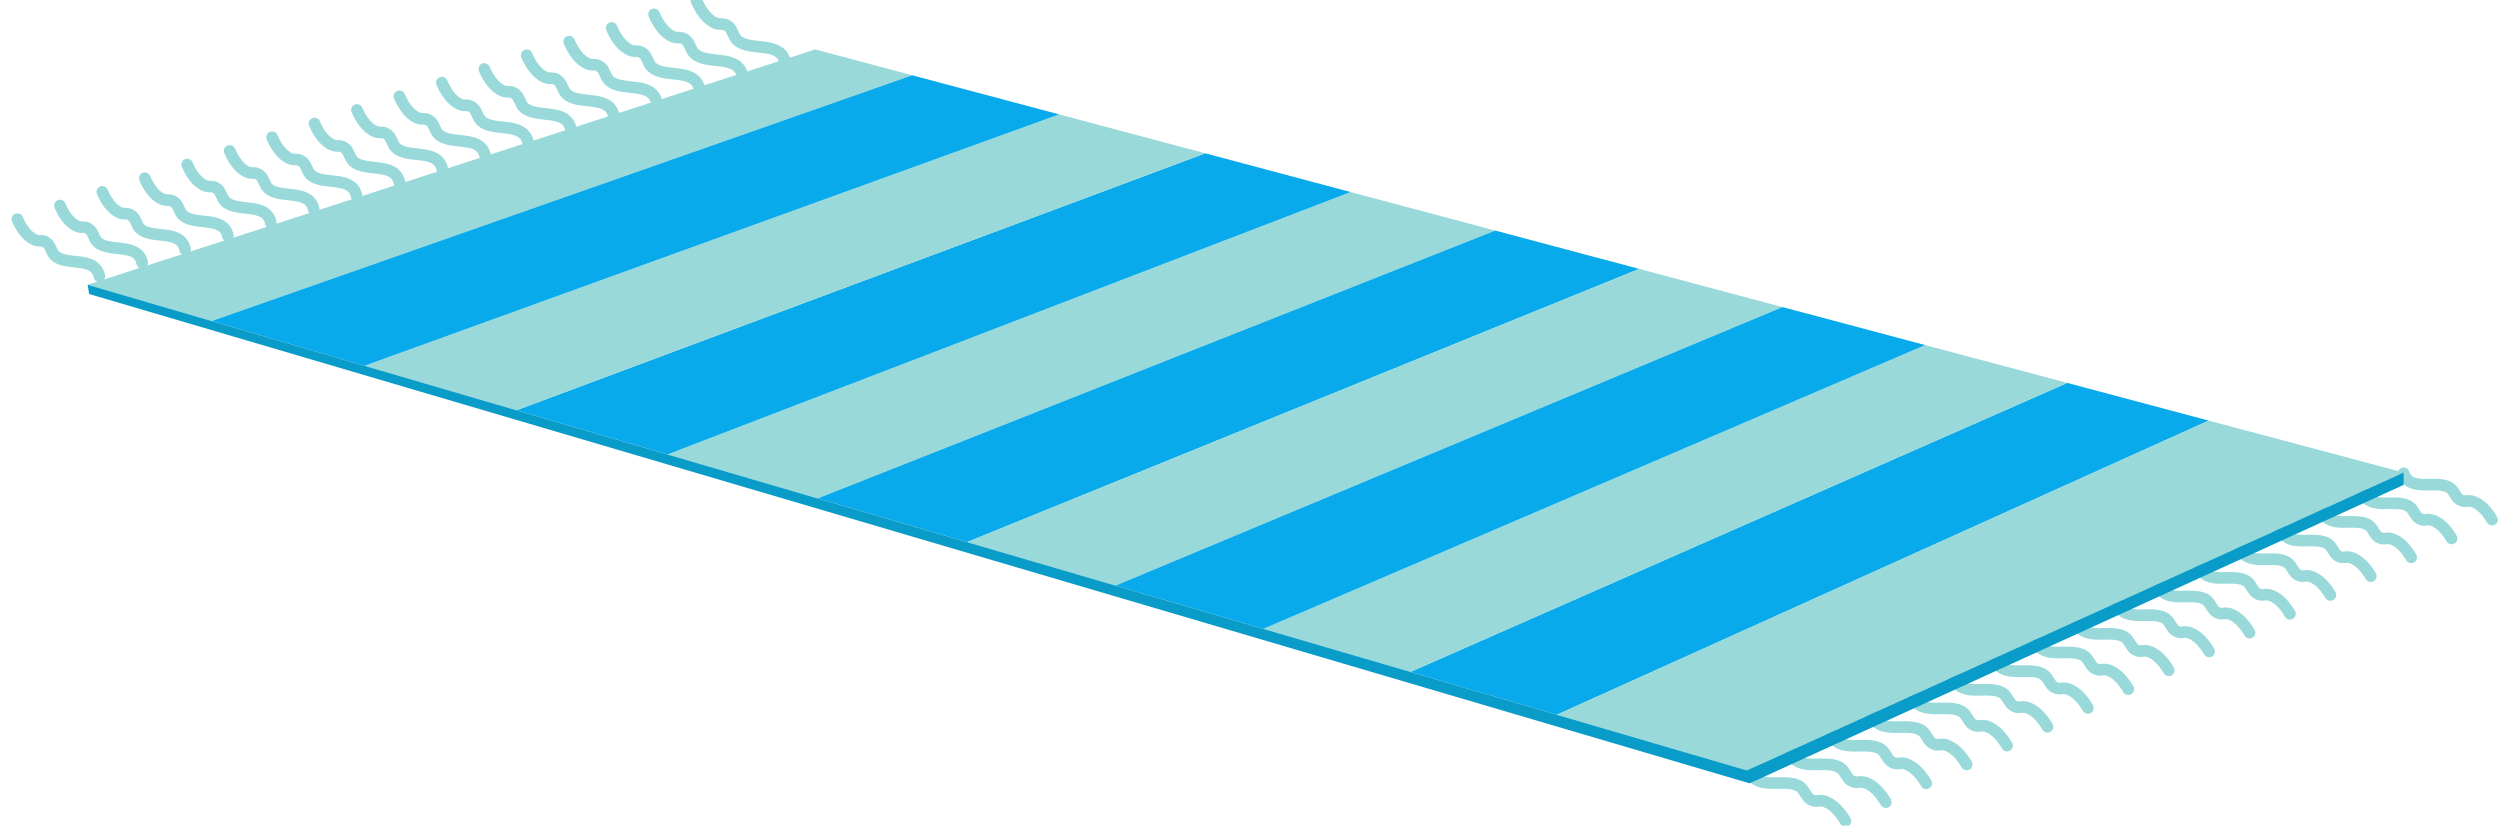 <?xml version="1.0" encoding="UTF-8"?>
<svg width="215px" height="71px" viewBox="0 0 215 71" version="1.1" xmlns="http://www.w3.org/2000/svg" xmlns:xlink="http://www.w3.org/1999/xlink">
    <!-- Generator: Sketch 53.1 (72631) - https://sketchapp.com -->
    <title>Group 12rug</title>
    <desc>Created with Sketch.</desc>
    <g id="Page-1" stroke="none" stroke-width="1" fill="none" fill-rule="evenodd">
        <g id="Group-12" transform="translate(1.499, 0.059)">
            <polygon id="Fill-40" fill="#99D9D9" points="114.652 16.457 55.902 39.026 68.816 42.806 127.091 19.77"></polygon>
            <polygon id="Fill-41" fill="#08AAEB" points="102.151 13.127 42.914 35.224 55.902 39.025 114.652 16.457"></polygon>
            <polygon id="Fill-42" fill="#99D9D9" points="89.584 9.779 29.847 31.399 42.914 35.224 102.151 13.127"></polygon>
            <polygon id="Fill-43" fill="#99D9D9" points="68.606 4.192 6.038 24.431 16.698 27.551 76.948 6.414"></polygon>
            <polygon id="Fill-44" fill="#08AAEB" points="76.948 6.414 16.698 27.552 29.846 31.4 89.584 9.78"></polygon>
            <polygon id="Fill-45" fill="#08AAEB" points="176.283 32.872 119.795 57.727 132.385 61.412 188.451 36.113"></polygon>
            <polygon id="Fill-46" fill="#99D9D9" points="164.065 29.617 107.145 54.024 119.794 57.726 176.284 32.871"></polygon>
            <polygon id="Fill-47" fill="#99D9D9" points="132.385 61.411 148.735 66.197 205.214 40.578 188.451 36.113"></polygon>
            <polygon id="Fill-48" fill="#08AAEB" points="127.092 19.77 68.817 42.806 81.66 46.565 139.472 23.067"></polygon>
            <polygon id="Fill-49" fill="#99D9D9" points="139.472 23.067 81.66 46.565 94.435 50.304 151.795 26.349"></polygon>
            <polygon id="Fill-50" fill="#08AAEB" points="151.795 26.349 94.435 50.304 107.146 54.024 164.065 29.617"></polygon>
            <path d="M148.963,66.223 C149.605,68.088 152.158,66.727 153.338,67.63 C153.683,67.894 153.826,68.442 154.164,68.663 C154.674,68.996 154.85,68.699 155.349,68.834 C156.16,69.054 156.809,69.858 157.209,70.546" id="Stroke-51" stroke="#99D9D9" stroke-linecap="round" stroke-linejoin="round"></path>
            <path d="M152.478,64.625 C153.117,66.479 155.659,65.125 156.832,66.024 C157.174,66.287 157.319,66.832 157.655,67.053 C158.161,67.385 158.335,67.088 158.833,67.223 C159.642,67.441 160.286,68.242 160.684,68.927" id="Stroke-52" stroke="#99D9D9" stroke-linecap="round" stroke-linejoin="round"></path>
            <path d="M155.994,63.025 C156.629,64.872 159.158,63.525 160.325,64.419 C160.668,64.68 160.809,65.222 161.144,65.442 C161.648,65.772 161.823,65.477 162.316,65.61 C163.121,65.828 163.763,66.625 164.159,67.307" id="Stroke-53" stroke="#99D9D9" stroke-linecap="round" stroke-linejoin="round"></path>
            <path d="M159.511,61.427 C160.142,63.264 162.658,61.923 163.82,62.813 C164.16,63.073 164.301,63.614 164.636,63.831 C165.137,64.159 165.311,63.867 165.801,63.999 C166.602,64.216 167.24,65.008 167.634,65.687" id="Stroke-54" stroke="#99D9D9" stroke-linecap="round" stroke-linejoin="round"></path>
            <path d="M163.026,59.828 C163.654,61.655 166.158,60.321 167.313,61.207 C167.652,61.466 167.793,62.003 168.125,62.221 C168.624,62.547 168.797,62.255 169.286,62.387 C170.082,62.603 170.716,63.391 171.109,64.066" id="Stroke-55" stroke="#99D9D9" stroke-linecap="round" stroke-linejoin="round"></path>
            <path d="M166.542,58.23 C167.166,60.048 169.657,58.721 170.809,59.602 C171.145,59.86 171.285,60.395 171.615,60.61 C172.111,60.935 172.283,60.645 172.771,60.777 C173.563,60.991 174.194,61.776 174.584,62.447" id="Stroke-56" stroke="#99D9D9" stroke-linecap="round" stroke-linejoin="round"></path>
            <path d="M170.058,56.63 C170.679,58.44 173.158,57.119 174.303,57.996 C174.638,58.252 174.777,58.784 175.105,58.999 C175.6,59.322 175.771,59.034 176.255,59.164 C177.043,59.377 177.672,60.158 178.06,60.826" id="Stroke-57" stroke="#99D9D9" stroke-linecap="round" stroke-linejoin="round"></path>
            <path d="M173.573,55.032 C174.191,56.833 176.657,55.519 177.797,56.39 C178.13,56.646 178.268,57.175 178.595,57.389 C179.087,57.71 179.257,57.423 179.738,57.553 C180.522,57.765 181.148,58.542 181.535,59.208" id="Stroke-58" stroke="#99D9D9" stroke-linecap="round" stroke-linejoin="round"></path>
            <path d="M177.089,53.433 C177.704,55.224 180.157,53.917 181.291,54.785 C181.623,55.038 181.761,55.565 182.086,55.778 C182.574,56.098 182.743,55.812 183.223,55.941 C184.004,56.152 184.626,56.926 185.01,57.587" id="Stroke-59" stroke="#99D9D9" stroke-linecap="round" stroke-linejoin="round"></path>
            <path d="M180.605,51.834 C181.216,53.617 183.657,52.316 184.786,53.179 C185.115,53.431 185.252,53.956 185.576,54.167 C186.062,54.486 186.231,54.202 186.708,54.331 C187.483,54.541 188.102,55.309 188.486,55.968" id="Stroke-60" stroke="#99D9D9" stroke-linecap="round" stroke-linejoin="round"></path>
            <path d="M184.12,50.236 C184.729,52.009 187.157,50.715 188.279,51.573 C188.607,51.825 188.744,52.346 189.065,52.556 C189.551,52.873 189.718,52.59 190.191,52.718 C190.965,52.927 191.58,53.693 191.961,54.347" id="Stroke-61" stroke="#99D9D9" stroke-linecap="round" stroke-linejoin="round"></path>
            <path d="M187.636,48.637 C188.242,50.402 190.657,49.114 191.774,49.968 C192.1,50.219 192.237,50.736 192.557,50.946 C193.038,51.262 193.204,50.98 193.676,51.108 C194.445,51.315 195.057,52.076 195.436,52.727" id="Stroke-62" stroke="#99D9D9" stroke-linecap="round" stroke-linejoin="round"></path>
            <path d="M191.151,47.038 C191.754,48.793 194.158,47.512 195.268,48.362 C195.592,48.611 195.728,49.126 196.046,49.335 C196.525,49.648 196.691,49.369 197.16,49.495 C197.924,49.702 198.535,50.46 198.911,51.107" id="Stroke-63" stroke="#99D9D9" stroke-linecap="round" stroke-linejoin="round"></path>
            <path d="M194.667,45.44 C195.267,47.185 197.658,45.912 198.762,46.757 C199.085,47.004 199.219,47.518 199.536,47.724 C200.014,48.037 200.178,47.758 200.645,47.884 C201.405,48.089 202.012,48.843 202.386,49.488" id="Stroke-64" stroke="#99D9D9" stroke-linecap="round" stroke-linejoin="round"></path>
            <path d="M198.183,43.841 C198.78,45.577 201.159,44.31 202.257,45.151 C202.579,45.397 202.711,45.907 203.027,46.113 C203.501,46.424 203.664,46.147 204.129,46.272 C204.886,46.477 205.49,47.226 205.862,47.868" id="Stroke-65" stroke="#99D9D9" stroke-linecap="round" stroke-linejoin="round"></path>
            <path d="M201.698,42.243 C202.292,43.97 204.658,42.71 205.75,43.546 C206.07,43.791 206.203,44.299 206.516,44.504 C206.988,44.812 207.151,44.536 207.613,44.661 C208.366,44.865 208.966,45.611 209.336,46.248" id="Stroke-66" stroke="#99D9D9" stroke-linecap="round" stroke-linejoin="round"></path>
            <path d="M205.214,40.644 C205.805,42.362 208.158,41.108 209.244,41.94 C209.564,42.184 209.695,42.689 210.007,42.893 C210.476,43.2 210.638,42.926 211.098,43.05 C211.846,43.252 212.443,43.994 212.812,44.628" id="Stroke-67" stroke="#99D9D9" stroke-linecap="round" stroke-linejoin="round"></path>
            <path d="M66.04,5.316 C65.638,3.386 62.934,4.419 61.876,3.376 C61.566,3.071 61.492,2.509 61.185,2.247 C60.721,1.853 60.509,2.126 60.031,1.931 C59.252,1.611 58.709,0.732 58.398,1.42108547e-14" id="Stroke-68" stroke="#99D9D9" stroke-linecap="round" stroke-linejoin="round"></path>
            <path d="M62.353,6.465 C61.952,4.544 59.262,5.571 58.209,4.534 C57.902,4.23 57.828,3.672 57.521,3.411 C57.059,3.018 56.849,3.291 56.374,3.095 C55.599,2.778 55.059,1.903 54.749,1.173" id="Stroke-69" stroke="#99D9D9" stroke-linecap="round" stroke-linejoin="round"></path>
            <path d="M58.666,7.613 C58.267,5.703 55.589,6.724 54.543,5.692 C54.236,5.389 54.162,4.833 53.857,4.574 C53.398,4.184 53.188,4.454 52.715,4.26 C51.944,3.945 51.407,3.074 51.099,2.348" id="Stroke-70" stroke="#99D9D9" stroke-linecap="round" stroke-linejoin="round"></path>
            <path d="M54.978,8.761 C54.581,6.861 51.916,7.878 50.874,6.849 C50.571,6.549 50.498,5.995 50.194,5.738 C49.736,5.349 49.529,5.619 49.057,5.426 C48.291,5.112 47.755,4.246 47.449,3.523" id="Stroke-71" stroke="#99D9D9" stroke-linecap="round" stroke-linejoin="round"></path>
            <path d="M51.291,9.91 C50.895,8.018 48.245,9.03 47.208,8.008 C46.904,7.709 46.832,7.158 46.53,6.901 C46.075,6.514 45.868,6.783 45.398,6.591 C44.636,6.278 44.104,5.416 43.799,4.698" id="Stroke-72" stroke="#99D9D9" stroke-linecap="round" stroke-linejoin="round"></path>
            <path d="M47.605,11.058 C47.209,9.176 44.574,10.183 43.541,9.165 C43.239,8.868 43.167,8.319 42.867,8.064 C42.414,7.68 42.209,7.946 41.742,7.756 C40.981,7.445 40.453,6.587 40.15,5.872" id="Stroke-73" stroke="#99D9D9" stroke-linecap="round" stroke-linejoin="round"></path>
            <path d="M43.917,12.206 C43.524,10.333 40.901,11.335 39.874,10.323 C39.573,10.027 39.502,9.481 39.203,9.227 C38.753,8.845 38.548,9.111 38.083,8.92 C37.328,8.611 36.801,7.758 36.499,7.046" id="Stroke-74" stroke="#99D9D9" stroke-linecap="round" stroke-linejoin="round"></path>
            <path d="M40.23,13.355 C39.84,11.491 37.23,12.488 36.209,11.481 C35.908,11.186 35.837,10.644 35.539,10.391 C35.092,10.011 34.888,10.274 34.425,10.085 C33.673,9.777 33.15,8.928 32.849,8.221" id="Stroke-75" stroke="#99D9D9" stroke-linecap="round" stroke-linejoin="round"></path>
            <path d="M36.542,14.504 C36.154,12.649 33.557,13.642 32.54,12.639 C32.243,12.345 32.172,11.806 31.876,11.555 C31.431,11.175 31.227,11.44 30.768,11.251 C30.02,10.944 29.498,10.1 29.199,9.396" id="Stroke-76" stroke="#99D9D9" stroke-linecap="round" stroke-linejoin="round"></path>
            <path d="M32.855,15.651 C32.468,13.807 29.884,14.793 28.873,13.797 C28.578,13.505 28.506,12.968 28.212,12.717 C27.77,12.341 27.567,12.602 27.11,12.416 C26.366,12.11 25.846,11.27 25.549,10.569" id="Stroke-77" stroke="#99D9D9" stroke-linecap="round" stroke-linejoin="round"></path>
            <path d="M29.167,16.8 C28.783,14.965 26.213,15.946 25.207,14.955 C24.912,14.664 24.842,14.13 24.549,13.882 C24.107,13.507 23.907,13.767 23.452,13.58 C22.711,13.277 22.195,12.441 21.899,11.744" id="Stroke-78" stroke="#99D9D9" stroke-linecap="round" stroke-linejoin="round"></path>
            <path d="M25.48,17.948 C25.098,16.123 22.541,17.099 21.54,16.113 C21.247,15.823 21.177,15.293 20.886,15.045 C20.447,14.672 20.247,14.93 19.794,14.745 C19.056,14.444 18.544,13.612 18.25,12.919" id="Stroke-79" stroke="#99D9D9" stroke-linecap="round" stroke-linejoin="round"></path>
            <path d="M21.792,19.097 C21.413,17.281 18.868,18.252 17.873,17.271 C17.582,16.984 17.512,16.455 17.222,16.209 C16.785,15.838 16.586,16.096 16.137,15.911 C15.403,15.611 14.893,14.784 14.601,14.093" id="Stroke-80" stroke="#99D9D9" stroke-linecap="round" stroke-linejoin="round"></path>
            <path d="M18.105,20.246 C17.727,18.439 15.197,19.405 14.207,18.429 C13.916,18.143 13.847,17.618 13.557,17.372 C13.124,17.004 12.925,17.259 12.477,17.076 C11.749,16.778 11.242,15.954 10.95,15.268" id="Stroke-81" stroke="#99D9D9" stroke-linecap="round" stroke-linejoin="round"></path>
            <path d="M14.417,21.394 C14.042,19.597 11.523,20.559 10.539,19.587 C10.25,19.303 10.182,18.78 9.895,18.536 C9.462,18.169 9.266,18.424 8.82,18.241 C8.095,17.944 7.59,17.125 7.3,16.443" id="Stroke-82" stroke="#99D9D9" stroke-linecap="round" stroke-linejoin="round"></path>
            <path d="M10.729,22.543 C10.357,20.755 7.851,21.711 6.872,20.745 C6.585,20.462 6.516,19.942 6.231,19.699 C5.801,19.334 5.606,19.587 5.162,19.406 C4.441,19.11 3.938,18.296 3.651,17.617" id="Stroke-83" stroke="#99D9D9" stroke-linecap="round" stroke-linejoin="round"></path>
            <path d="M7.043,23.691 C6.671,21.913 4.18,22.863 3.205,21.902 C2.919,21.622 2.852,21.105 2.567,20.863 C2.14,20.5 1.945,20.752 1.505,20.57 C0.786,20.276 0.286,19.466 0,18.791" id="Stroke-84" stroke="#99D9D9" stroke-linecap="round" stroke-linejoin="round"></path>
            <polygon id="Fill-85" fill="#099CC9" points="6.038 24.431 6.165 25.226 148.963 67.307 205.214 41.642 205.214 40.578 148.734 66.197"></polygon>
        </g>
    </g>
</svg>